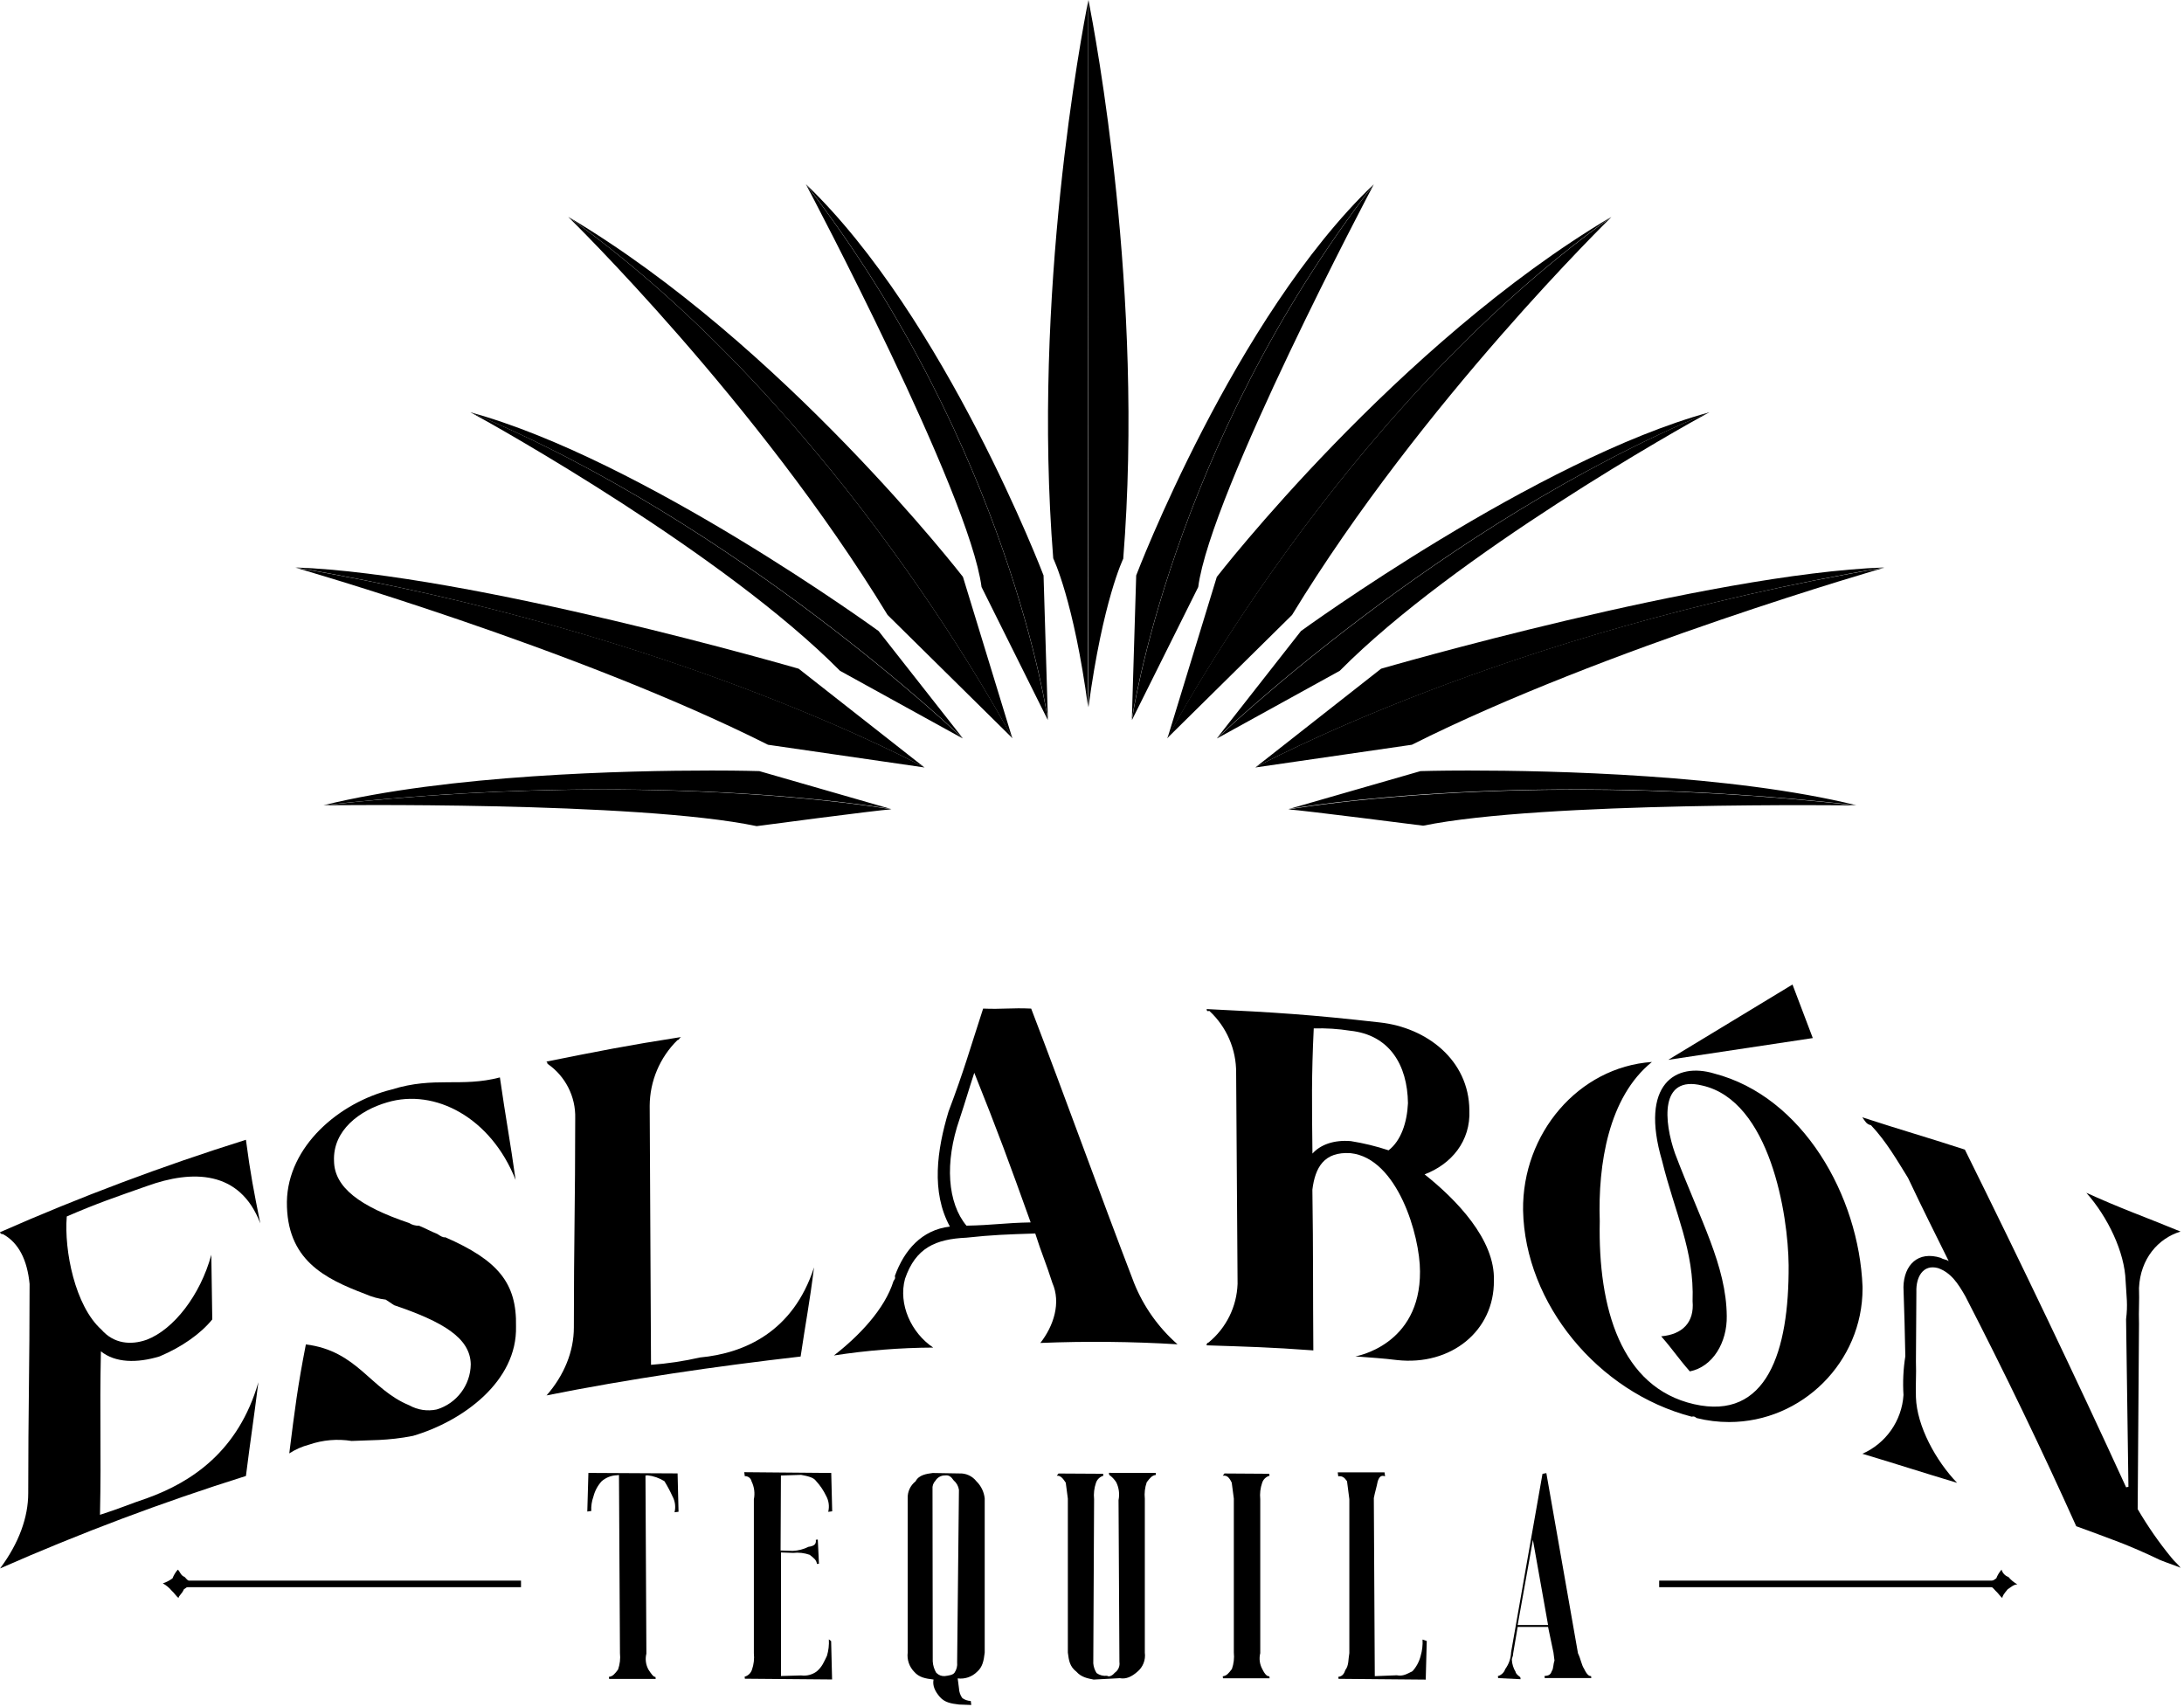 <svg class="self-start" xmlns="http://www.w3.org/2000/svg" xmlns:xlink="http://www.w3.org/1999/xlink"
  viewBox="0 0 595 465" version="1.1" xml:space="preserve"
  style="fill-rule:evenodd;clip-rule:evenodd;stroke-linejoin:round;stroke-miterlimit:2;">
  <path
    d="M47,430C46.201,430.598 45.309,431.061 44.36,431.37C45.284,431.88 46.105,432.558 46.78,433.37C47.38,433.87 48.04,434.92 48.65,435.37C48.59,434.82 49.65,434.16 50.08,433.01C51.08,432.35 51.63,431.74 52.73,431.63C51.806,431.12 50.985,430.442 50.31,429.63C49.15,429.19 49.04,428.09 48.44,427.63C47.822,428.327 47.334,429.13 47,430Z"
    style="fill:currentColor;fill-rule:nonzero;"></path>
  <rect x="48.55" y="430.62" width="93.39" height="1.79" style="fill:currentColor;"></rect>
  <path
    d="M543.86,430C543.061,430.598 542.169,431.061 541.22,431.37C542.144,431.88 542.965,432.558 543.64,433.37C544.25,433.87 544.91,434.91 545.51,435.37C545.51,434.82 545.95,434.21 546.95,433C547.95,432.34 548.49,431.74 549.59,431.63C548.666,431.12 547.845,430.442 547.17,429.63C546.256,429.312 545.556,428.563 545.3,427.63C544.682,428.327 544.194,429.13 543.86,430Z"
    style="fill:currentColor;fill-rule:nonzero;"></path>
  <rect x="452.02" y="430.62" width="93.39" height="1.79" style="fill:currentColor;"></rect>
  <path
    d="M0,335.7C0.06,335.998 0.324,336.214 0.627,336.214C0.672,336.214 0.716,336.209 0.76,336.2C5.16,338.59 7.43,343.37 8.06,349.79C8.06,372.69 7.69,383.88 7.69,406.79C7.69,413.34 5.18,420.38 0.02,427.3C21.867,417.679 44.228,409.27 67,402.11C68.26,392.05 69.14,386.64 70.39,376.57C64.99,395.32 52.28,403.75 40.08,408.16C35.17,409.8 32.78,410.93 27.24,412.69C27.62,394.95 27.11,385.89 27.49,368.15C31.39,371.3 37.3,371.42 43.49,369.53C49.49,367.01 54.68,363.36 57.83,359.46C57.7,352.29 57.7,349.02 57.57,341.85C54.57,352.92 47.26,362.23 39.96,365C35.68,366.51 31.03,366.14 27.63,362.24C20.46,355.82 17.43,340.72 18.19,331.41C26.62,327.76 31.52,326.13 40.08,323.11C52.28,318.7 65.37,318.7 70.91,333.29C69.14,324.48 68.26,320.08 67,310.52C44.218,317.667 21.85,326.073 -0,335.7Z"
    style="fill:currentColor;fill-rule:nonzero;"></path>
  <path
    d="M106.72,296.82C92.38,300.35 78.41,312.3 78.16,327.4C78.04,343.13 88.23,348.28 99.56,352.56C101.317,353.338 103.181,353.847 105.09,354.07L107.36,355.58C120.7,360.1 128.12,364.51 128.25,371.68C128.186,377.369 124.395,382.386 118.94,384C116.412,384.531 113.775,384.129 111.52,382.87C100.82,378.47 97.42,368.03 83.33,366.27C81.07,377.84 80.33,383.88 78.81,395.96C80.477,394.885 82.303,394.078 84.22,393.57C87.936,392.295 91.91,391.951 95.79,392.57C100.32,392.32 105.61,392.57 112.53,391.18C126.11,387.18 140.96,376.33 140.58,361.36C140.83,349.53 135.67,343.36 121.32,337.08C120.69,337.21 119.94,336.7 119.18,336.2C117.04,335.32 116.29,334.82 114.18,333.94C113.202,333.963 112.239,333.699 111.41,333.18C98,328.65 91.12,323.5 91,316.33C90.63,307.9 98.05,302.48 105.47,300.33C118.47,296.43 133.78,304.48 140.47,321.46C138.96,310.64 137.83,304.98 136.19,293.53C125.59,296.31 118.42,293.17 106.72,296.82Z"
    style="fill:currentColor;fill-rule:nonzero;"></path>
  <path
    d="M148.4,289.31C149.03,289.19 149.03,289.19 149.16,289.82C154.027,293.161 156.875,298.759 156.71,304.66C156.71,327.56 156.34,338.76 156.34,361.66C156.34,368.2 153.7,374.66 148.92,380.15L148.3,380.28C171.57,375.62 195.1,372.22 218.12,369.57C219.51,360.13 220.51,355.35 221.77,345.29C216.11,362.78 202.9,368.69 190.7,369.83C186.31,370.83 181.851,371.499 177.36,371.83L177,301.26C177.037,294.54 179.753,288.105 184.54,283.39C185.17,283.26 185.04,282.64 185.67,282.51C170.42,284.9 163.5,286.29 148.4,289.31Z"
    style="fill:currentColor;fill-rule:nonzero;"></path>
  <path
    d="M267.84,274.78C264.19,285.98 262.69,291.51 258.41,302.84C255.27,313.28 253.63,324.73 258.79,334.17C251.12,335.05 246.34,340.59 243.79,347.63C243.92,348.26 243.92,348.26 243.42,349.02C241.03,356.69 233.98,364.02 227.19,369.28C236.141,367.894 245.182,367.175 254.24,367.13C248.24,363.13 244.68,355.31 246.56,348.39C249.45,339.96 254.86,337.57 263.29,337.19C270.34,336.43 274.24,336.3 282.04,336.05C283.8,341.59 284.94,343.98 286.7,349.51C289.09,354.92 287.08,361.21 283.43,365.87C295.885,365.365 308.357,365.488 320.8,366.24C315.622,361.703 311.579,356.013 309,349.63C299.43,324.72 290.49,299.69 280.93,274.78C275.64,274.53 273.13,275 267.84,274.78ZM261.43,304.85C263.06,299.94 263.82,297.18 265.43,292.27C271.98,308.62 274.88,316.55 280.79,333.03C273.62,333.16 270.48,333.79 263.3,333.92C258.16,327.75 257.28,316.81 261.43,304.85Z"
    style="fill:currentColor;fill-rule:nonzero;"></path>
  <path
    d="M329.47,275.41C334.159,279.75 336.811,285.87 336.77,292.26L337.16,349.76C336.95,355.982 334.06,361.82 329.24,365.76C328.942,365.815 328.724,366.077 328.724,366.38C328.724,366.427 328.729,366.474 328.74,366.52C339.93,366.89 345.85,367.02 357.8,367.9C357.67,350.9 357.8,341.73 357.54,324.11C358.29,318.11 360.68,313.67 367.98,314.17C380.69,315.55 386.86,336.56 386.86,346.38C386.99,366.63 369.25,369.53 369.25,369.53C373.91,369.91 376.55,370.03 380.58,370.53C395.3,372.16 407.12,362.59 406.99,348.88C407.37,337.68 396.67,326.74 388.11,319.94C395.41,317.17 400.69,310.88 400.31,302.45C400.19,288.74 388.61,279.93 375.9,278.55C357.15,276.42 347.21,275.79 328.72,274.91C328.84,275.53 328.84,275.53 329.47,275.41ZM357.91,280.18C361.236,280.08 364.564,280.291 367.85,280.81C378.54,281.94 383.45,290.12 383.58,300.56C383.33,305.84 381.7,310.75 378.3,313.39C374.94,312.277 371.495,311.437 368,310.88C363.35,310.5 359.7,311.88 357.56,314.28C357.41,300.56 357.28,293.39 357.91,280.18Z"
    style="fill:currentColor;fill-rule:nonzero;"></path>
  <path
    d="M414.94,329.73C415.45,355.15 435.33,379.3 460.88,385.96C461.51,385.84 461.51,385.84 462.26,386.34C465.137,387.057 468.09,387.419 471.055,387.419C491.007,387.419 507.425,371.001 507.425,351.049C507.425,350.856 507.423,350.663 507.42,350.47C506.42,325.81 491.18,298.76 467.02,292.47C456.58,289.32 446.64,295.24 452.81,316.25C456.33,330.59 461.62,340.66 461.12,354.5C461.63,360.28 458.35,363.56 452.57,364.06C455.97,367.96 456.97,369.72 460.37,373.62C466.66,372.36 470.56,365.69 470.43,358.52C470.3,344.81 463.26,332.52 456.33,314.23C453.33,305.68 452.05,292.85 463.75,295.74C482.25,299.89 487.16,330.96 487.29,344.68C487.42,368.21 481.38,387.08 461.5,382.55C441.62,378.02 435.33,356.39 435.83,332.73C435.32,317.13 438.21,298.89 450.04,289.32C430,290.72 414.68,308.84 414.94,329.73Z"
    style="fill:currentColor;fill-rule:nonzero;"></path>
  <path
    d="M509.75,306.58C513.91,310.98 516.93,316.27 519.82,320.92C524.35,330.48 526.49,334.64 530.9,343.57C530.15,343.06 529.52,343.19 528.76,342.69C522.47,340.69 518.7,344.69 518.57,350.62C518.82,358.42 518.95,362.32 519.08,369.49C518.522,372.984 518.355,376.529 518.58,380.06C518.13,387.057 513.8,393.242 507.38,396.06C517.83,399.2 522.73,400.84 533.18,403.98C527.39,397.98 522.23,388.51 521.97,380.71C521.85,376.81 522.1,374.79 521.97,370.89L522.09,351.89C521.97,347.99 523.85,344.34 528.01,345.48C531.53,346.73 533.42,349.63 535.43,353.15C546.13,373.91 556.2,394.793 565.64,415.8C574.83,419.2 579.73,420.8 588.42,424.98C590.56,425.86 591.94,426.24 594.08,427.12C593.2,425.99 592.44,425.48 591.56,424.35C588.155,420.197 585.085,415.78 582.38,411.14L582.74,360.69C582.62,356.79 582.87,354.77 582.74,350.87C583.12,342.95 587.9,337.41 594.06,335.52C583.36,331.12 578.46,329.52 568.39,324.96C574.31,331.63 578.84,341.19 579.09,348.96C579.34,353.49 579.72,355.37 579.22,359.4L579.86,405.07L579.23,405.2C565.23,374.63 550.65,344.2 535.3,313.2C524.1,309.56 518.56,308.05 507.36,304.4C508.24,305.57 508.37,306.2 509.75,306.58Z"
    style="fill:currentColor;fill-rule:nonzero;"></path>
  <path d="M454.49,288.74L493.87,282.81L488.34,268.22L454.49,288.74Z" style="fill:currentColor;fill-rule:nonzero;">
  </path>
  <path
    d="M88.2,219.36C176.66,209.46 238.69,219.67 242.86,220.44L206.86,210.08C206.86,210.08 201.92,209.92 193.86,209.92C170.79,209.92 122.22,211 88.2,219.36Z"
    style="fill:currentColor;fill-rule:nonzero;"></path>
  <path
    d="M88.14,219.4C88.14,219.4 173.58,218.24 206.14,225.07C206.14,225.07 238.76,220.74 242.87,220.48C239.94,220.02 210.62,215.12 164.38,215.09C138.907,215.115 113.454,216.554 88.14,219.4Z"
    style="fill:currentColor;fill-rule:nonzero;"></path>
  <path
    d="M251.86,209.09L217.58,182.18C217.58,182.18 128.46,156.3 80.46,154.59C184.5,172.24 251.86,209.09 251.86,209.09Z"
    style="fill:currentColor;fill-rule:nonzero;"></path>
  <path d="M209.23,202.9L251.88,209.09C251.88,209.09 184.52,172.09 80.5,154.66C80.5,154.66 156.8,176.53 209.23,202.9Z"
    style="fill:currentColor;fill-rule:nonzero;"></path>
  <path
    d="M262.36,201.19L239.36,171.92C239.36,171.92 175,125.08 128.14,112.33C201.42,142.66 262.36,201.19 262.36,201.19Z"
    style="fill:currentColor;fill-rule:nonzero;"></path>
  <path
    d="M228.84,182.75L262.29,201.19C262.29,201.19 201.41,142.75 128.12,112.29C135.79,116.42 197.39,151 228.84,182.75Z"
    style="fill:currentColor;fill-rule:nonzero;"></path>
  <path d="M275.8,201.16L262.34,157.16C262.34,157.16 213.19,93.66 154.81,59.07C229.38,112.4 275.8,201.16 275.8,201.16Z"
    style="fill:currentColor;fill-rule:nonzero;"></path>
  <path d="M241.81,167.54L275.81,201.1C275.81,201.1 229.27,112.3 154.81,59.1C154.85,59.14 206.46,109.48 241.81,167.54Z"
    style="fill:currentColor;fill-rule:nonzero;"></path>
  <path d="M285.49,196.11L284.3,156.77C284.3,156.77 257.55,86.59 219.59,50.21C275,122 285.49,196.11 285.49,196.11Z"
    style="fill:currentColor;fill-rule:nonzero;"></path>
  <path d="M267.41,159.93L285.47,196.18C285.47,196.18 275,122 219.55,50.21C220.41,51.77 264.09,134.37 267.41,159.93Z"
    style="fill:currentColor;fill-rule:nonzero;"></path>
  <path
    d="M387,210.08L351,220.44C355.18,219.67 417.2,209.44 505.66,219.36C471.66,211.01 423.07,209.92 400.03,209.92C392,209.92 387,210.08 387,210.08Z"
    style="fill:currentColor;fill-rule:nonzero;"></path>
  <path
    d="M351,220.51C355.11,220.77 387.73,224.95 387.73,224.95C420.27,218.27 505.73,219.43 505.73,219.43C480.423,216.585 454.977,215.146 429.51,215.12C383.25,215.15 353.92,220.05 351,220.51Z"
    style="fill:currentColor;fill-rule:nonzero;"></path>
  <path d="M376.26,182.18L342,209.09C342,209.09 409.36,172.24 513.4,154.59C465.39,156.3 376.26,182.18 376.26,182.18Z"
    style="fill:currentColor;fill-rule:nonzero;"></path>
  <path d="M342,209.09L384.64,202.9C437.08,176.53 513.38,154.66 513.38,154.66C409.32,172.09 342,209.09 342,209.09Z"
    style="fill:currentColor;fill-rule:nonzero;"></path>
  <path
    d="M354.43,171.92L331.48,201.19C331.48,201.19 392.42,142.66 465.7,112.33C418.86,125.08 354.43,171.92 354.43,171.92Z"
    style="fill:currentColor;fill-rule:nonzero;"></path>
  <path
    d="M331.55,201.19L365,182.75C396.45,151.01 458.05,116.42 465.72,112.29C392.43,142.75 331.55,201.19 331.55,201.19Z"
    style="fill:currentColor;fill-rule:nonzero;"></path>
  <path d="M331.5,157.18L318.04,201.18C318.04,201.18 364.46,112.4 439,59.07C380.66,93.66 331.5,157.18 331.5,157.18Z"
    style="fill:currentColor;fill-rule:nonzero;"></path>
  <path d="M318,201.1L352,167.54C387.35,109.48 439,59.14 439,59.14C364.53,112.3 318,201.1 318,201.1Z"
    style="fill:currentColor;fill-rule:nonzero;"></path>
  <path
    d="M309.54,156.77L308.35,196.11C308.35,196.11 318.83,121.97 374.25,50.21C336.23,86.59 309.54,156.77 309.54,156.77Z"
    style="fill:currentColor;fill-rule:nonzero;"></path>
  <path d="M308.38,196.18L326.44,159.93C329.76,134.37 373.44,51.77 374.29,50.21C318.81,122 308.38,196.18 308.38,196.18Z"
    style="fill:currentColor;fill-rule:nonzero;"></path>
  <path d="M286.94,152.12C286.94,152.12 292.54,163.56 296.43,192.7L296.49,0C294.67,9.48 281.16,79.94 286.94,152.12Z"
    style="fill:currentColor;fill-rule:nonzero;"></path>
  <path d="M296.54,192.65C300.46,163.54 306.01,152.22 306.01,152.22C311.78,79.93 298.38,9.48 296.54,0L296.54,192.65Z"
    style="fill:currentColor;fill-rule:nonzero;"></path>
  <path
    d="M160.3,401.28L160,411.8L161.08,411.66C161.016,410.321 161.216,408.982 161.67,407.72C162.062,406.177 162.824,404.752 163.89,403.57C165.052,402.542 166.539,401.954 168.09,401.91L168.63,401.84L168.9,450.37C169.059,451.883 168.881,453.413 168.38,454.85C167.44,456.08 166.97,456.69 165.88,456.85L165.95,457.4L178.64,457.4L178.57,456.86C178.03,456.93 177.35,455.92 176.66,454.86C175.934,453.536 175.734,451.985 176.1,450.52L175.85,402L176.39,401.93C178.03,402.11 179.61,402.657 181.01,403.53C181.83,404.859 182.565,406.238 183.21,407.66C183.93,408.986 184.13,410.535 183.77,412L184.86,411.86L184.6,401.41L160.3,401.28Z"
    style="fill:currentColor;fill-rule:nonzero;"></path>
  <path
    d="M202.76,401.08L202.91,402.17C203.787,402.108 204.581,402.717 204.75,403.58C205.494,405.095 205.716,406.815 205.38,408.47L205.38,450.41C205.539,451.923 205.361,453.453 204.86,454.89C204.556,455.821 203.804,456.54 202.86,456.8L202.93,457.35L226.69,457.55L226.43,447.1L225.81,446.63C225.901,448.142 225.725,449.659 225.29,451.11C224.42,452.88 224.02,454.04 222.53,455.34C221.307,456.255 219.773,456.654 218.26,456.45L212.77,456.61L212.77,422.95L216.09,423.07C217.603,422.903 219.134,423.078 220.57,423.58C221.8,424.53 222.41,425 222.57,426.08L223.11,426.01L222.8,419.43L222.26,419.5C222.4,420.59 221.93,421.2 220.26,421.41C218.931,422.078 217.476,422.457 215.99,422.52L212.66,422.41L212.75,401.98L218.25,401.81C219.95,402.14 221.65,402.47 222.33,403.49C223.44,404.696 224.364,406.061 225.07,407.54C225.8,408.863 226.003,410.414 225.64,411.88L226.72,411.74L226.46,401.29L202.76,401.08Z"
    style="fill:currentColor;fill-rule:nonzero;"></path>
  <path
    d="M254.11,401.3C252.48,401.52 250.31,401.8 249.44,403.57C248.001,404.687 247.198,406.441 247.29,408.26L247.29,450.21C247.05,452.151 247.714,454.1 249.09,455.49C250.39,456.98 252.09,457.31 254.33,457.57C254,459.26 254.75,460.82 256.05,462.31C257.35,463.8 259.05,464.12 261.29,464.38L264.61,464.5L264.47,463.41C263.637,463.381 262.832,463.102 262.16,462.61C261.608,461.837 261.295,460.919 261.26,459.97L260.91,457.26C262.852,457.508 264.804,456.843 266.19,455.46C267.68,454.17 268.01,452.46 268.27,450.23L268.27,408.23C268.084,406.458 267.285,404.805 266.01,403.56C264.889,402.122 263.131,401.322 261.31,401.42L254.11,401.3ZM255.11,455.8C254.519,454.835 254.176,453.739 254.11,452.61L254.05,405.71C253.958,404.86 254.251,404.011 254.85,403.4C255.397,402.501 256.378,401.954 257.43,401.96C258.51,401.82 259.12,402.29 259.81,403.31C260.586,403.963 261.099,404.877 261.25,405.88L260.76,452.88C260.869,453.887 260.61,454.9 260.03,455.73C259.56,456.34 258.48,456.49 257.39,456.63C256.561,456.693 255.746,456.389 255.16,455.8L255.11,455.8Z"
    style="fill:currentColor;fill-rule:nonzero;"></path>
  <path
    d="M302.11,401.26L302.18,401.8C302.936,402.341 303.584,403.02 304.09,403.8C304.842,405.309 305.067,407.028 304.73,408.68L304.97,452.79C305.145,453.928 304.65,455.07 303.7,455.72C303.23,456.33 302.21,457.02 301.6,456.54C300.593,456.661 299.575,456.4 298.75,455.81C298.242,455.015 297.934,454.109 297.85,453.17L298.07,408.45C297.912,406.933 298.09,405.4 298.59,403.96C298.906,403.036 299.653,402.323 300.59,402.05L300.52,401.51L288.37,401.44L287.9,402.05C288.98,401.91 289.67,402.93 290.35,403.94L290.92,408.28L290.92,450.22C291.2,452.4 291.42,454.02 293.26,455.44C294.56,456.92 296.26,457.25 297.95,457.58L305.08,457.2C306.78,457.53 308.33,456.78 309.82,455.48C311.375,454.216 312.161,452.226 311.89,450.24L311.89,408.3C311.731,406.787 311.909,405.257 312.41,403.82C313.35,402.59 313.82,401.98 314.91,401.82L314.84,401.27L302.11,401.26Z"
    style="fill:currentColor;fill-rule:nonzero;"></path>
  <path
    d="M333.59,401.43L333.12,402.04C334.2,401.9 334.82,402.37 335.57,403.93L336.14,408.27L336.14,450.21C336.299,451.723 336.121,453.253 335.62,454.69C334.68,455.92 334.21,456.53 333.12,456.69L333.19,457.23L345.89,457.23L345.81,456.68C345.27,456.75 344.66,456.28 343.9,454.73C343.171,453.403 342.971,451.848 343.34,450.38L343.34,408.44C343.182,406.927 343.359,405.397 343.86,403.96C344.164,403.029 344.916,402.31 345.86,402.05L345.79,401.51L333.59,401.43Z"
    style="fill:currentColor;fill-rule:nonzero;"></path>
  <path
    d="M364.45,401.12L364.59,402.2C365.68,402.06 366.29,402.53 366.98,403.55L367.61,408.43L367.61,450.37C367.29,452.07 367.5,453.7 366.55,454.93C366.15,456.08 365.68,456.7 364.6,456.84L364.67,457.38L388.42,457.59L388.7,447.07L387.55,446.67C387.639,448.182 387.463,449.698 387.03,451.15C386.64,452.694 385.878,454.119 384.81,455.3C383.26,456.06 382.24,456.74 380.54,456.41L374.54,456.65L374.28,408.12C374.61,406.42 375.01,405.27 375.34,403.57C375.74,402.41 376.21,401.8 377.34,402.2L377.2,401.12L364.45,401.12Z"
    style="fill:currentColor;fill-rule:nonzero;"></path>
  <path
    d="M420.23,401.53L411.68,450.1C411.626,451.766 411.068,453.378 410.08,454.72C409.776,455.651 409.024,456.37 408.08,456.63L408.15,457.18L414.26,457.48L414.19,456.94C413.58,456.47 412.96,456 412.89,455.45C412.305,454.486 411.962,453.395 411.89,452.27C411.82,451.73 412.3,451.11 412.22,450.57L413.47,443.23L421.75,443.23L423.22,450.23L423.5,452.4C423.1,453.56 423.24,454.64 422.77,455.25C422.37,456.41 421.83,456.48 420.77,456.62L420.84,457.16L433.53,457.16L433.46,456.62C432.92,456.69 432.31,456.22 431.55,454.62C430.87,453.62 430.66,451.98 429.9,450.42L421.28,401.33L420.23,401.53ZM417.62,419.53L421.75,442.71L413.47,442.71L417.62,419.53Z"
    style="fill:currentColor;fill-rule:nonzero;"></path>
</svg>
